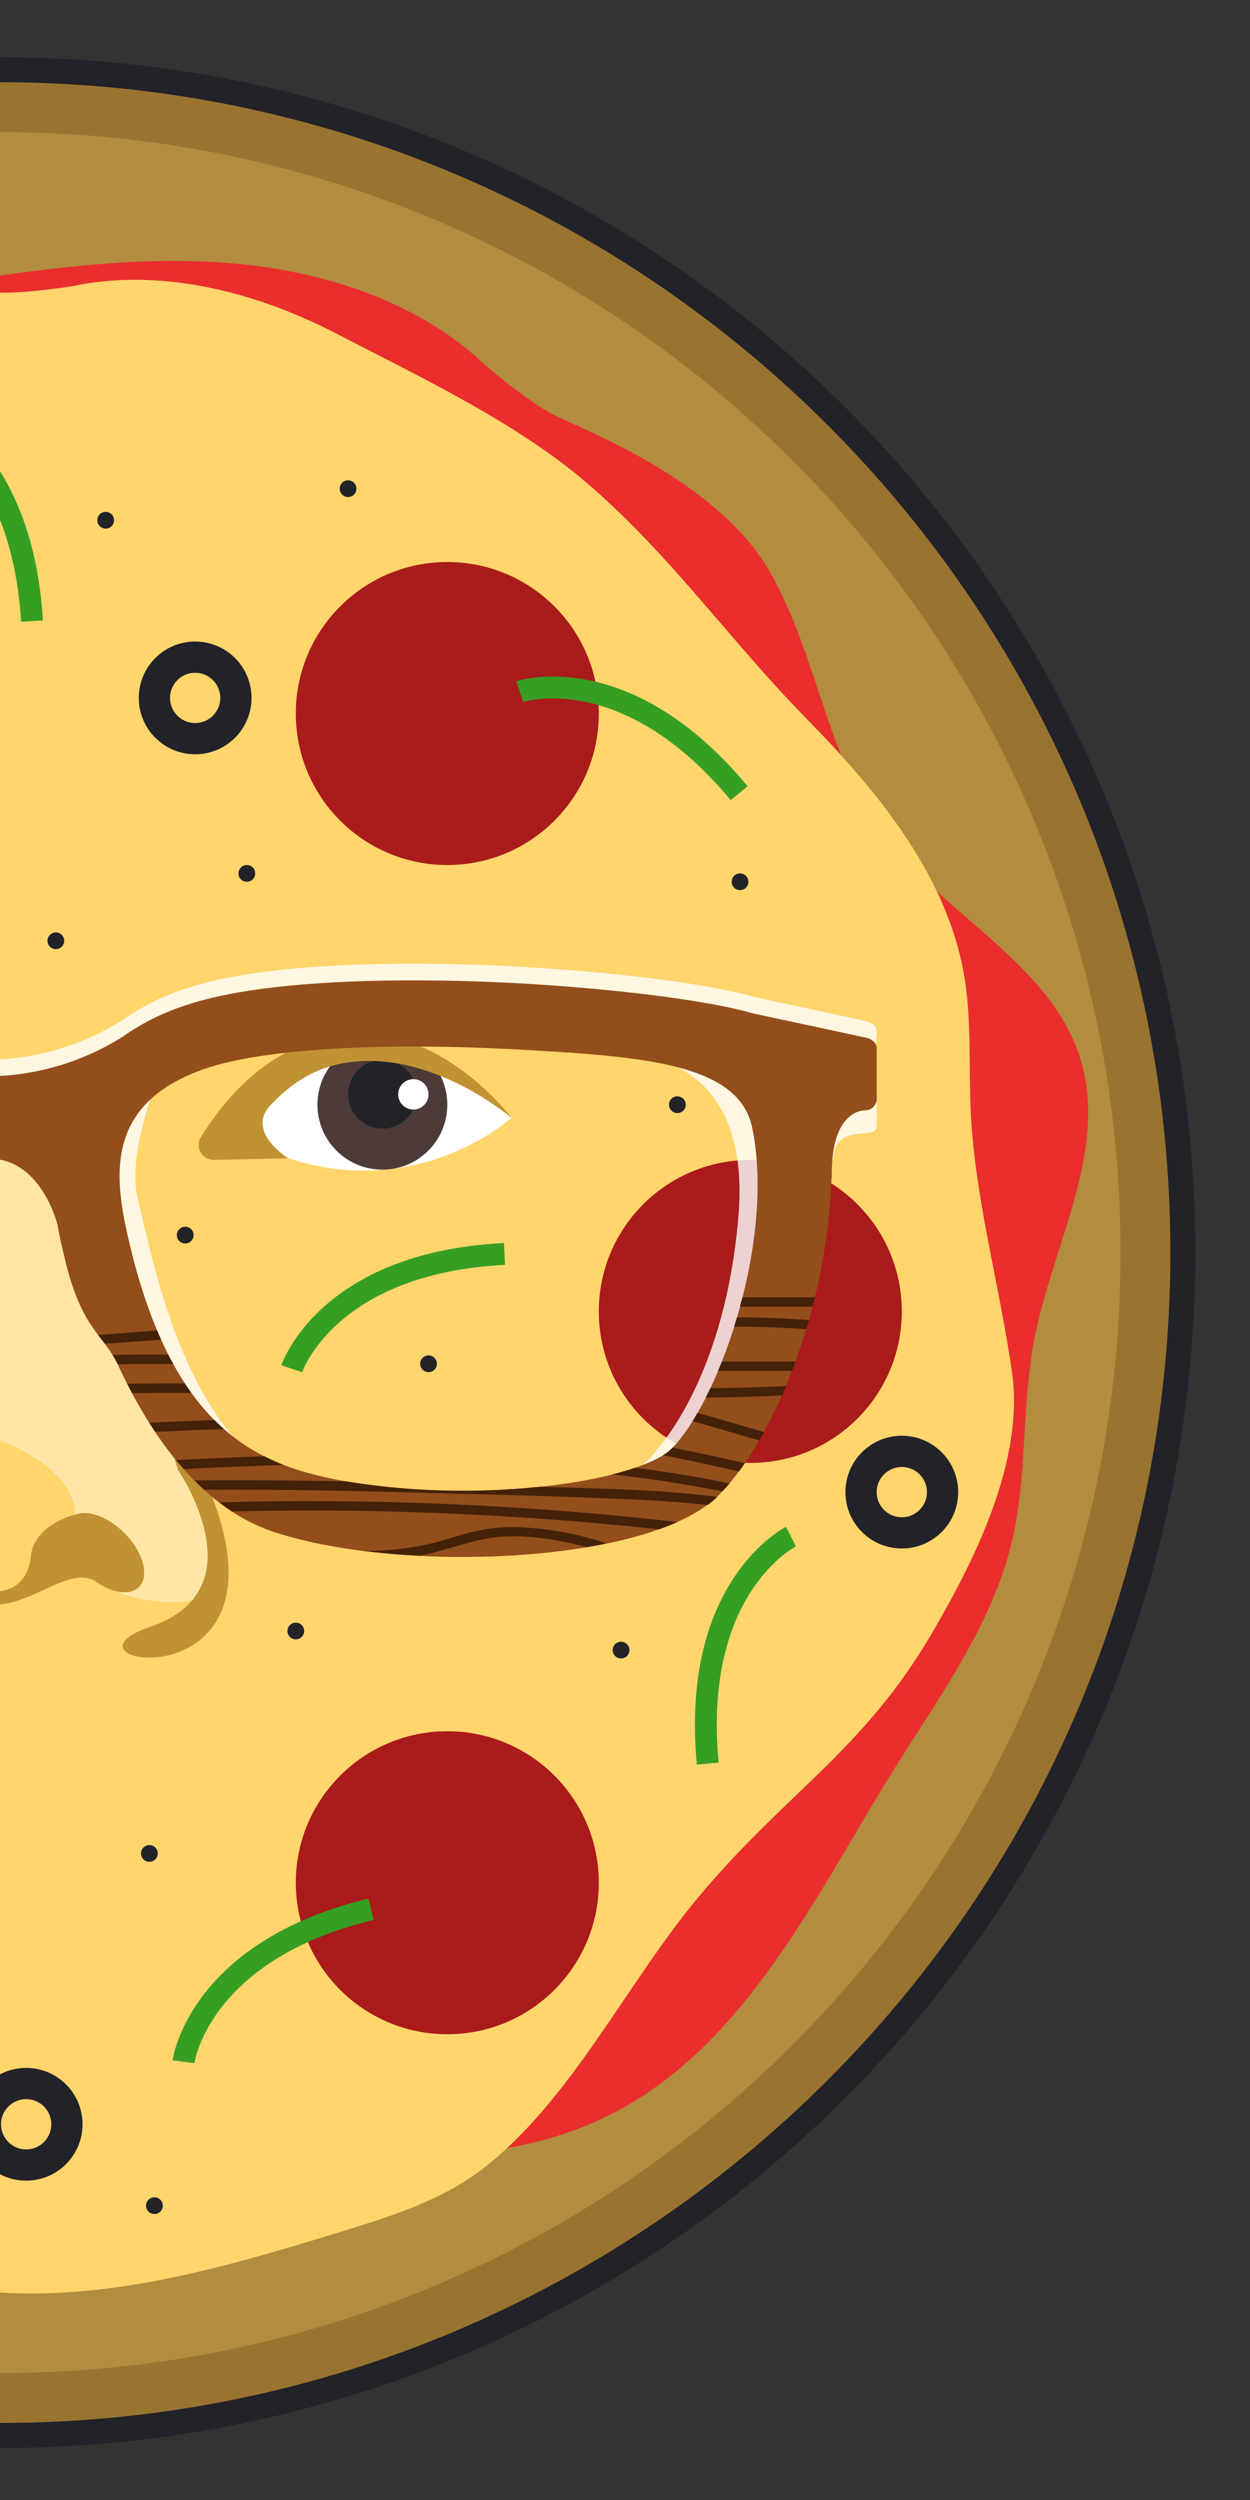 <svg xmlns="http://www.w3.org/2000/svg" width="400" height="800" viewBox="0 0 400 800"><rect x="0" y="0" width="400" height="800" fill="#333333" stroke="none"/><title>right-pizza</title><path d="M0,22.31c-3.35,0-6.68.05-10,.13V779.21c3.33.09,6.66.14,10,.14,209.05,0,378.52-169.47,378.52-378.52S209.05,22.31,0,22.31Z" fill="#b28c3f"/><path d="M0,22.31c-3.35,0-6.68.05-10,.13v20c3.33-.09,6.67-.15,10-.15A356.19,356.19,0,0,1,139.54,70.48a357.27,357.27,0,0,1,114,76.84,357.23,357.23,0,0,1,76.84,114,356.28,356.28,0,0,1,28.17,139.55,356.19,356.19,0,0,1-28.17,139.54,357.27,357.27,0,0,1-76.84,114,357.43,357.43,0,0,1-114,76.84A356.19,356.19,0,0,1,0,759.35c-3.34,0-6.68-.06-10-.15v20c3.33.09,6.66.14,10,.14,209.05,0,378.52-169.47,378.52-378.52S209.05,22.31,0,22.31Z" fill="#997330"/><path d="M-10,22.44c3.33-.08,6.66-.13,10-.13,209.05,0,378.52,169.47,378.52,378.52S209.05,779.35,0,779.35c-3.35,0-6.68-.05-10-.13" fill="none" stroke="#222229" stroke-miterlimit="10" stroke-width="8"/><path d="M345.43,337.94c-9.73-29.82-43.7-45.33-62.58-70.8-18.51-25-21.24-57.78-36.75-84.57-16.6-28.69-59.08-44.95-68.18-49.46S155.45,117,155.45,117c-21.71-20.73-52.66-30.61-83.21-32.9-27.46-2-55,1.47-82.25,5.55V730.79a100.55,100.55,0,0,0,19.15-5.38c14.67-5.78,27.52-15.15,42-21.3,43-18.25,95-6.18,138-24.57,47-20.12,70-69.88,96.27-112.29,14.72-23.71,31.91-46.85,38.34-73.75,5.09-21.27,3.08-43.58,7.24-65C336.89,398,355.08,367.5,345.43,337.94Z" fill="#ea2d2d"/><path d="M323.84,439.1c-3.95-27.82-11.82-55.29-13.19-83.25-.72-14.76.37-29.61-2.21-44.24-5.55-31.36-27.22-58.07-50-81.27-25.07-25.5-44.18-53.33-71.48-76.5-22.41-19-53.32-33.6-79.44-47.14S51.1,85.63,22.9,91.61c0,0-16.8,2.78-26.51,1.87-1.45-.13-3.64-.43-6.4-.78v640c.67.09,1.33.18,2,.25,40,4.43,79.2-7.14,117-18.76,15.92-4.89,32.19-10,45.26-20,27.94-21.37,45.93-58.8,68.19-85.83,28.46-34.55,53.84-47.77,76.23-86.5C312.54,498,327.79,466.91,323.84,439.1Z" fill="#ffd56c"/><path d="M62.45,469.85c-13.51-24.2-35-126.7-35-126.7l-37.83,8.28c0,21.76.08,43.51.29,65.27.13,13.69.26,27.38.52,41.07,17.41,4.33,37.78,16.54,32.76,31C17,506.49,48.87,516.55,64.65,511.37,69.8,509.68,76,494.05,62.45,469.85Z" fill="#fff" opacity="0.4"/><path d="M163.65,357.73s-29.21,26.7-71.41,12.91S105,335.94,105,335.94,143.76,335.77,163.65,357.73Z" fill="#fff"/><circle cx="122.36" cy="353.51" r="20.78" fill="#4c3b38"/><circle cx="122.36" cy="350.19" r="10.97" fill="#222229"/><path d="M68.34,371.18h.11l23.79-.53s-13.94-8.52-5.48-17.21C91.12,349,98.54,341.88,111.19,340c27.14-4,52.21,17.49,52.46,17.71,0,0-23.19-31.14-54.61-26.51-17.91,2.64-32.46,13.18-44.74,32.63a4.78,4.78,0,0,0,4,7.33Z" fill="#c19234"/><path d="M39.76,490.53c-4.94-4.94-11-7.25-14.94-6.07-4.24.92-14.12,4.88-14.94,13.53-.73,7.56-5.52,11.28-11.28,11.28a10.56,10.56,0,0,1-9-4.53v6.9a27.07,27.07,0,0,0,9,1.81c11.74,0,23.7-12.26,31.8-7.52,5.36,3.85,11.17,4.8,14.05,1.91C47.94,504.36,45.84,496.6,39.76,490.53Z" fill="#c19234"/><path d="M66.52,475.57c-30-71.29-9.58-5.18-9.58-5.18s26.39,38.18-8.85,50.18S96.52,546.86,66.52,475.57Z" fill="#c19234"/><circle cx="132.27" cy="350.19" r="4.86" fill="#fff"/><circle cx="143.14" cy="228.33" r="48.48" fill="#aa1b1b"/><circle cx="240.1" cy="419.66" r="48.48" fill="#aa1b1b"/><circle cx="143.14" cy="602.48" r="48.48" fill="#aa1b1b"/><path d="M276.88,326.69,241.18,319h0c-19-5.37-54.33-8.55-75.45-9.69-22-1.19-76.52-2.9-106.16,7a76,76,0,0,0-18.71,9h0l-.15.11c-.4.27-.8.54-1.18.82a81.82,81.82,0,0,1-43,12.86,59.82,59.82,0,0,1-6-.25q.13,5.53.26,11.07c20,1.59,40.89,3.2,51.33,4,0,0,11.42-13.23,24.11-17.45,18.08-6,54.65-8.26,97.8-6C200,332.4,279.4,347.88,279.4,345.83l1.2-15.43C280.6,328.36,279,327.14,276.88,326.69Z" fill="#fff" opacity="0.8"/><g opacity="0.8"><path d="M54.17,336.37S40,366.35,44,383.19c5.4,22.77,16.35,79.83,53.41,93l-19.72-6.36L51,436.13,27.45,378.82l14.63-35Z" fill="#fff"/><path d="M266.54,370.78c1.11-11.7,13.26-5.86,13.88-9.92s-.68-16.87-.17-25.58c.28-4.67-28.38,8-28.38,8S265.93,377.15,266.54,370.78Z" fill="#fff"/><path d="M203.71,482.61l-5-8.16c14.54-8.85,33.71-37.79,37.59-85.37,1.5-18.32-2.06-32.12-10.59-41-10.94-11.42-26.47-10.95-26.62-10.94l-.37-9.54c.8,0,20-.61,33.88,13.87,10.5,11,15,27.25,13.22,48.41C242,437.54,222.66,471.07,203.71,482.61Z" fill="#fff"/></g><path d="M276.88,332l-35.7-7.67h0c-19-5.37-54.33-8.55-75.45-9.69-22-1.19-76.52-2.89-106.16,7a76,76,0,0,0-18.71,9h0l-.15.1c-.4.28-.8.55-1.18.83a81.93,81.93,0,0,1-43,12.85,57.26,57.26,0,0,1-5.87-.23c.21,9.11.39,18.21.46,27.32a19.6,19.6,0,0,1,5.41-.74c16.85,0,21.9,21.29,21.9,21.29h0c.65,3.7,1.4,6.91,2,9.44l.13.57c5.53,23.69,12.44,24.52,17.27,34.88,13.51,29,30.42,47,50.26,53.41,16,5.22,37.9,7.87,59.87,7.87,34.21,0,68.68-6.43,81.85-19.61,17.75-17.74,34.63-58.93,36.24-100.91a17.23,17.23,0,0,0,.13-2.3c0-20.68,10.65-20.09,10.65-20.09a3.73,3.73,0,0,0,3.72-3.71V335.7C280.6,333.66,279,332.44,276.88,332Zm-62,131.63c-5,5-22.48,10.94-50.17,12.84-25.82,1.77-52.64-.64-70-6.28-22-7.17-42-24.1-53.42-72.93l-.13-.58c-4.89-20.89-7.37-44.08,25.14-54.92,18.08-6,54.65-8.25,97.8-6C205,338,236.44,340,240.72,360.94,248.13,397.18,230,448.51,214.86,463.62Z" fill="#934e1b"/><path d="M260.79,415.16l-23.21,0c-.26,1-.52,2-.79,3l23.25,0Q260.43,416.66,260.79,415.16Z" fill="#442109"/><path d="M50.26,425.76q-9.4.75-18.84,1.41c.74,1,1.46,1.9,2.16,2.84q9-.63,18-1.33C51.1,427.73,50.68,426.75,50.26,425.76Z" fill="#442109"/><path d="M235.84,421.53c-.3,1-.6,2-.91,3q11.56,0,23.1.82c.29-1,.58-1.95.86-2.94Q247.39,421.58,235.84,421.53Z" fill="#442109"/><path d="M254.6,435.7H231c-.4,1-.81,2-1.22,3h23.72C253.86,437.71,254.23,436.71,254.6,435.7Z" fill="#442109"/><path d="M55.43,436.51c-.54-1-1.08-2-1.61-3q-8.88-.18-17.77.09c.57.93,1.12,1.92,1.65,3Q46.57,436.35,55.43,436.51Z" fill="#442109"/><path d="M59.12,442.68q-9.19,0-18.39.12c.52,1,1,2,1.56,3q9.45-.09,18.9-.09Q60.14,444.23,59.12,442.68Z" fill="#442109"/><path d="M227.3,444.24c-.48,1-1,2-1.46,3,8.14-.08,16.29-.3,24.42-.71.44-1,.88-2,1.31-3Q239.45,444.11,227.3,444.24Z" fill="#442109"/><path d="M244.5,458.24c-4.21-1.15-8.39-2.41-12.55-3.63-2.91-.86-5.82-1.69-8.75-2.47-.54.93-1.07,1.82-1.61,2.67,1.71.45,3.42.91,5.13,1.4,5.39,1.54,10.8,3.22,16.26,4.72C243.49,460.05,244,459.16,244.5,458.24Z" fill="#442109"/><path d="M68.58,454.41q-10.39.4-20.78.88c.63,1,1.26,2,1.9,2.92q11-.51,21.94-.92Q70.08,455.92,68.58,454.41Z" fill="#442109"/><path d="M238.37,468.23q-11.55-2.67-23.15-5l-.36.39a15.15,15.15,0,0,1-2.69,2.05q6,1.18,12.07,2.48t12.24,2.72C237.12,470,237.74,469.13,238.37,468.23Z" fill="#442109"/><path d="M84.55,466h-.22c-9.32.34-18.64.76-28,1.21.81,1,1.62,1.94,2.45,2.87,10.67-.5,21.35-.95,32-1.29A68.68,68.68,0,0,1,84.55,466Z" fill="#442109"/><path d="M233.46,474.68q-15-3.06-30.24-5c-2.16.74-4.59,1.46-7.26,2.14,1.31.15,2.61.27,3.91.43q15.74,1.92,31.29,5C231.93,476.45,232.7,475.58,233.46,474.68Z" fill="#442109"/><path d="M172.65,475.77c-2.55.27-5.21.5-8,.69A232.52,232.52,0,0,1,111,474.07c-4.35-.09-8.71-.18-13.06-.24q-17.85-.25-35.69-.1,1.53,1.54,3.09,3c21.27-.15,42.53.23,63.79.79,23.8.63,47.63,1.19,71.42,2.22,8.64.37,17.29.92,25.88,1.88a31.86,31.86,0,0,0,3.14-2.63C210.68,476.6,191.61,476.32,172.65,475.77Z" fill="#442109"/><path d="M171.63,482.89q-37.83-2.64-75.78-2.53-12.84,0-25.67.42,2,1.55,4.09,2.89,27.17-.66,54.32.11,37.78,1.07,75.43,4.88c2.28.23,4.55.49,6.83.73,2.07-.73,4.05-1.51,5.91-2.34Q194.25,484.48,171.63,482.89Z" fill="#442109"/><path d="M192.36,493.34a100.62,100.62,0,0,0-26.59-4.65A54,54,0,0,0,152.13,490c-4.54,1-8.94,2.58-13.44,3.75a89.44,89.44,0,0,1-22.35,2.52c5.76.73,11.75,1.24,17.84,1.56,9.13-1.66,17.7-5.64,27-6.13,8.88-.46,17.91,1.1,26.47,3.39q3.31-.54,6.48-1.2Z" fill="#442109"/><circle cx="33.83" cy="166.47" r="2.68" fill="#222229"/><circle cx="78.99" cy="279.49" r="2.68" fill="#222229"/><circle cx="236.81" cy="282.17" r="2.68" fill="#222229"/><circle cx="137.13" cy="436.41" r="2.68" fill="#222229"/><circle cx="198.74" cy="528.03" r="2.68" fill="#222229"/><circle cx="94.66" cy="521.92" r="2.68" fill="#222229"/><circle cx="49.41" cy="705.81" r="2.68" fill="#222229"/><path d="M-27.27,131.1s34,10.77,37.52,67.65" fill="none" stroke="#369e23" stroke-miterlimit="10" stroke-width="7"/><path d="M93.37,438s11.16-33.89,68.07-36.74" fill="none" stroke="#369e23" stroke-miterlimit="10" stroke-width="7"/><path d="M58.72,659.75s4.64-35.38,60-48.8" fill="none" stroke="#369e23" stroke-miterlimit="10" stroke-width="7"/><path d="M253.11,491.72s-32,15.89-26.63,72.63" fill="none" stroke="#369e23" stroke-miterlimit="10" stroke-width="7"/><path d="M166.33,221.32s33.82-11.37,70.19,32.5" fill="none" stroke="#369e23" stroke-miterlimit="10" stroke-width="7"/><circle cx="62.45" cy="223.33" r="13.04" fill="none" stroke="#222229" stroke-miterlimit="10" stroke-width="10"/><circle cx="8.37" cy="679.77" r="13.04" fill="none" stroke="#222229" stroke-miterlimit="10" stroke-width="10"/><circle cx="288.58" cy="477.48" r="13.04" fill="none" stroke="#222229" stroke-miterlimit="10" stroke-width="10"/><circle cx="59.27" cy="395.23" r="2.68" fill="#222229"/><circle cx="111.38" cy="156.38" r="2.68" fill="#222229"/><circle cx="17.87" cy="301.05" r="2.68" fill="#222229"/><circle cx="47.8" cy="593.1" r="2.68" fill="#222229"/><circle cx="216.76" cy="353.51" r="2.68" fill="#222229"/></svg>